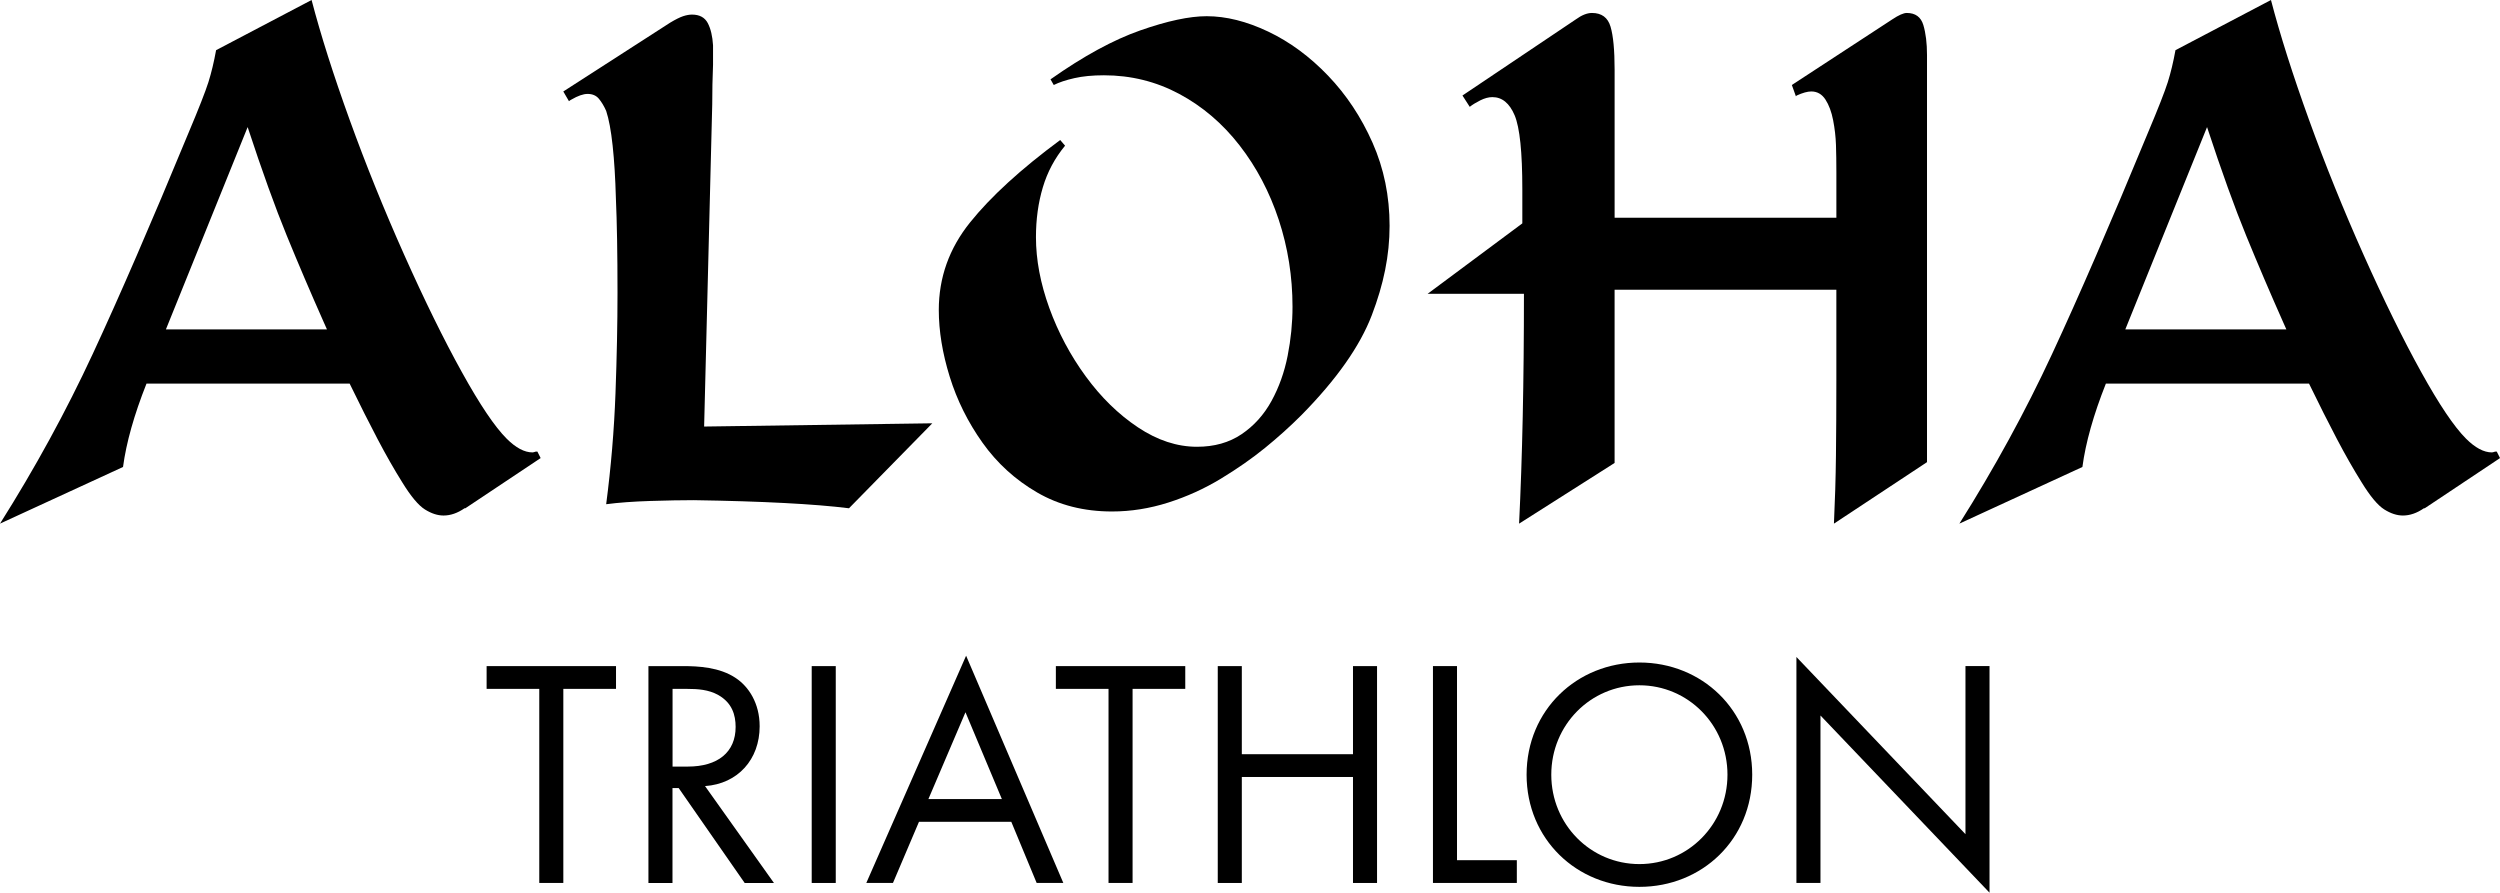 <?xml version="1.0" encoding="UTF-8"?>
<svg id="black" xmlns="http://www.w3.org/2000/svg" viewBox="0 0 1054.85 376.67">
  <defs>
    <style>
      .cls-1 {
        fill: #000;
        stroke-width: 0px;
      }
    </style>
  </defs>
  <g id="triathlon_var3-2" data-name="triathlon_var3">
    <g>
      <g id="Letters">
        <path id="A" class="cls-1" d="M888.55,161.87c-5.24,13.21-8.54,24.93-9.9,35.17l-51.91,23.9c14.8-23.45,27.83-47.3,39.1-71.54,11.27-24.25,24.76-55.37,40.47-93.4,4.32-10.25,7.11-17.36,8.37-21.34,1.25-3.98,2.33-8.48,3.24-13.49L958.21,0c3.87,14.8,9.22,31.65,16.05,50.54,6.83,18.9,14.51,37.91,23.05,57.03,8.54,19.12,16.62,35.57,24.25,49.34,7.62,13.78,13.94,23.17,18.95,28.17,3.87,3.87,7.51,5.81,10.93,5.81.22,0,.68-.11,1.37-.34h.68l1.37,2.73-31.76,21.17h-.34c-2.96,2.05-5.92,3.07-8.88,3.07-2.51,0-5.12-.85-7.85-2.56-2.73-1.71-5.92-5.52-9.56-11.44-3.42-5.46-6.89-11.55-10.42-18.27-3.53-6.71-7.46-14.51-11.78-23.39h-85.71ZM896.75,138.99h67.96l-1.37-3.07c-5.46-12.29-10.64-24.42-15.54-36.37-4.9-11.95-10.42-27.26-16.56-45.93l-34.49,85.37Z"/>
        <path id="H" class="cls-1" d="M602.38,123.96l39.95-29.71v-14.34c0-15.71-1.08-26.12-3.24-31.25-2.17-5.12-5.29-7.68-9.39-7.68-1.6,0-3.3.46-5.12,1.37-1.82.91-3.3,1.83-4.44,2.73l-3.07-4.78,47.81-32.1c2.5-1.82,4.78-2.73,6.83-2.73,4.1,0,6.71,1.94,7.85,5.81,1.14,3.87,1.71,9.9,1.71,18.1v62.49h93.57v-19.12c0-4.32-.06-8.2-.17-11.61-.12-3.42-.51-6.88-1.2-10.42-.68-3.53-1.77-6.43-3.24-8.71-1.48-2.27-3.47-3.42-5.98-3.42-1.6,0-3.64.57-6.15,1.71l-.34.34-1.71-4.78,42.34-27.66c2.73-1.82,4.78-2.73,6.15-2.73,3.64,0,5.98,1.71,7,5.12,1.02,3.42,1.54,7.63,1.54,12.64v171.77l-39.27,25.95c.45-9.56.74-19.12.85-28.68.11-9.56.17-20.15.17-31.76v-38.25h-93.57v73.08l-40.3,25.61c1.37-27.77,2.05-60.1,2.05-96.98h-40.64Z"/>
        <path id="O" class="cls-1" d="M449.4,61.47c-4.33,5.24-7.46,11.1-9.39,17.59-1.94,6.49-2.9,13.49-2.9,21,0,9.56,1.88,19.52,5.63,29.88,3.76,10.36,8.88,19.98,15.37,28.86,6.49,8.88,13.83,16.05,22.03,21.51,8.2,5.46,16.5,8.2,24.93,8.2,7.28,0,13.54-1.76,18.78-5.29,5.23-3.53,9.44-8.2,12.63-14,3.19-5.81,5.46-12.18,6.83-19.12,1.37-6.94,2.05-13.83,2.05-20.66,0-12.75-1.94-24.98-5.81-36.71-3.87-11.72-9.39-22.2-16.56-31.42-7.17-9.22-15.66-16.45-25.44-21.69-9.79-5.23-20.38-7.85-31.76-7.85-4.78,0-8.94.4-12.46,1.2-3.53.8-6.44,1.77-8.71,2.9l-1.37-2.39c13.88-9.79,26.52-16.67,37.9-20.66,11.38-3.98,20.71-5.98,28-5.98,8.2,0,16.84,2.17,25.95,6.49,9.1,4.33,17.53,10.53,25.27,18.61,7.74,8.08,14,17.53,18.78,28.34,4.78,10.82,7.17,22.48,7.17,35s-2.51,24.65-7.51,37.73c-5.01,13.09-14.91,27.15-29.71,42.17-4.78,4.78-9.9,9.39-15.37,13.83-5.46,4.44-11.67,8.77-18.61,12.98-6.95,4.21-14.34,7.57-22.2,10.07-7.85,2.5-15.77,3.76-23.73,3.76-11.84,0-22.37-2.67-31.59-8.03-9.22-5.35-16.9-12.35-23.05-21-6.15-8.65-10.76-17.93-13.83-27.83s-4.61-19.29-4.61-28.17c0-13.66,4.38-25.95,13.15-36.88,8.76-10.93,21.46-22.54,38.08-34.83l2.05,2.39Z"/>
        <path id="L" class="cls-1" d="M393.39,178.6l-35.17,35.86c-14.57-1.82-36.43-2.96-65.57-3.42-5.01,0-11.1.12-18.27.34-7.17.23-13.38.68-18.61,1.37,2.05-15.71,3.36-31.3,3.93-46.78.57-15.48.85-29.59.85-42.34,0-16.62-.23-29.93-.68-39.95-.23-8.42-.68-15.82-1.37-22.2-.68-6.37-1.6-11.27-2.73-14.68-.91-2.05-1.94-3.76-3.07-5.12-1.14-1.37-2.73-2.05-4.78-2.05-1.82,0-4.1.8-6.83,2.39-.46.23-.8.46-1.02.68l-2.39-4.1,45.08-29.03c2.27-1.37,4.1-2.27,5.46-2.73,1.37-.45,2.61-.68,3.76-.68,3.19,0,5.4,1.2,6.66,3.59,1.25,2.39,1.99,5.52,2.22,9.39v8.2c-.23,5.46-.34,11.04-.34,16.73l-3.42,135.91,96.3-1.37Z"/>
        <path id="A-2" data-name="A" class="cls-1" d="M61.81,161.87c-5.24,13.21-8.54,24.93-9.9,35.17L0,220.94c14.8-23.45,27.83-47.3,39.1-71.54,11.27-24.25,24.76-55.37,40.47-93.4,4.32-10.25,7.11-17.36,8.37-21.34,1.25-3.98,2.33-8.48,3.24-13.49L131.47,0c3.87,14.8,9.22,31.65,16.05,50.54,6.83,18.9,14.51,37.91,23.05,57.03,8.54,19.12,16.62,35.57,24.25,49.34,7.62,13.78,13.94,23.17,18.95,28.17,3.87,3.87,7.51,5.81,10.93,5.81.22,0,.68-.11,1.37-.34h.68l1.37,2.73-31.76,21.17h-.34c-2.96,2.05-5.92,3.07-8.88,3.07-2.51,0-5.12-.85-7.85-2.56-2.73-1.71-5.92-5.52-9.56-11.44-3.42-5.46-6.89-11.55-10.42-18.27-3.53-6.71-7.46-14.51-11.78-23.39H61.81ZM70,138.99h67.96l-1.37-3.07c-5.46-12.29-10.64-24.42-15.54-36.37-4.9-11.95-10.42-27.26-16.56-45.93l-34.49,85.37Z"/>
      </g>
      <g id="Triathlon">
        <path class="cls-1" d="M237.69,290.66v81.89h-10.15v-81.89h-22.22v-9.6h54.6v9.6h-22.22Z"/>
        <path class="cls-1" d="M288.3,281.06c6.17,0,15.36.41,22.22,5.08,5.35,3.57,10.01,10.56,10.01,20.3,0,13.99-9.19,24.28-23.05,25.24l29.08,40.88h-12.35l-27.85-40.05h-2.61v40.05h-10.15v-91.5h14.68ZM283.78,323.45h6.45c12.62,0,20.16-6.03,20.16-16.73,0-5.08-1.51-10.15-7.27-13.44-4.12-2.33-8.78-2.61-13.17-2.61h-6.17v32.78Z"/>
        <path class="cls-1" d="M352.64,281.06v91.5h-10.15v-91.5h10.15Z"/>
        <path class="cls-1" d="M426.71,346.76h-38.96l-10.97,25.79h-11.25l42.11-95.88,41.02,95.88h-11.25l-10.7-25.79ZM422.73,337.16l-15.36-36.63-15.64,36.63h31Z"/>
        <path class="cls-1" d="M477.88,290.66v81.89h-10.15v-81.89h-22.22v-9.6h54.6v9.6h-22.22Z"/>
        <path class="cls-1" d="M523.97,318.23h46.91v-37.17h10.15v91.5h-10.15v-44.72h-46.91v44.72h-10.15v-91.5h10.15v37.17Z"/>
        <path class="cls-1" d="M614.77,281.06v81.89h25.24v9.6h-35.39v-91.5h10.15Z"/>
        <path class="cls-1" d="M644.13,326.87c0-27.3,21.26-47.33,47.6-47.33s47.6,20.03,47.6,47.33-21.12,47.33-47.6,47.33-47.6-20.16-47.6-47.33ZM654.55,326.87c0,20.99,16.6,37.72,37.17,37.72s37.17-16.74,37.17-37.72-16.6-37.72-37.17-37.72-37.17,16.73-37.17,37.72Z"/>
        <path class="cls-1" d="M757.98,372.55v-95.34l71.33,74.76v-70.92h10.15v95.61l-71.33-74.76v70.64h-10.15Z"/>
      </g>
    </g>
  </g>
</svg>